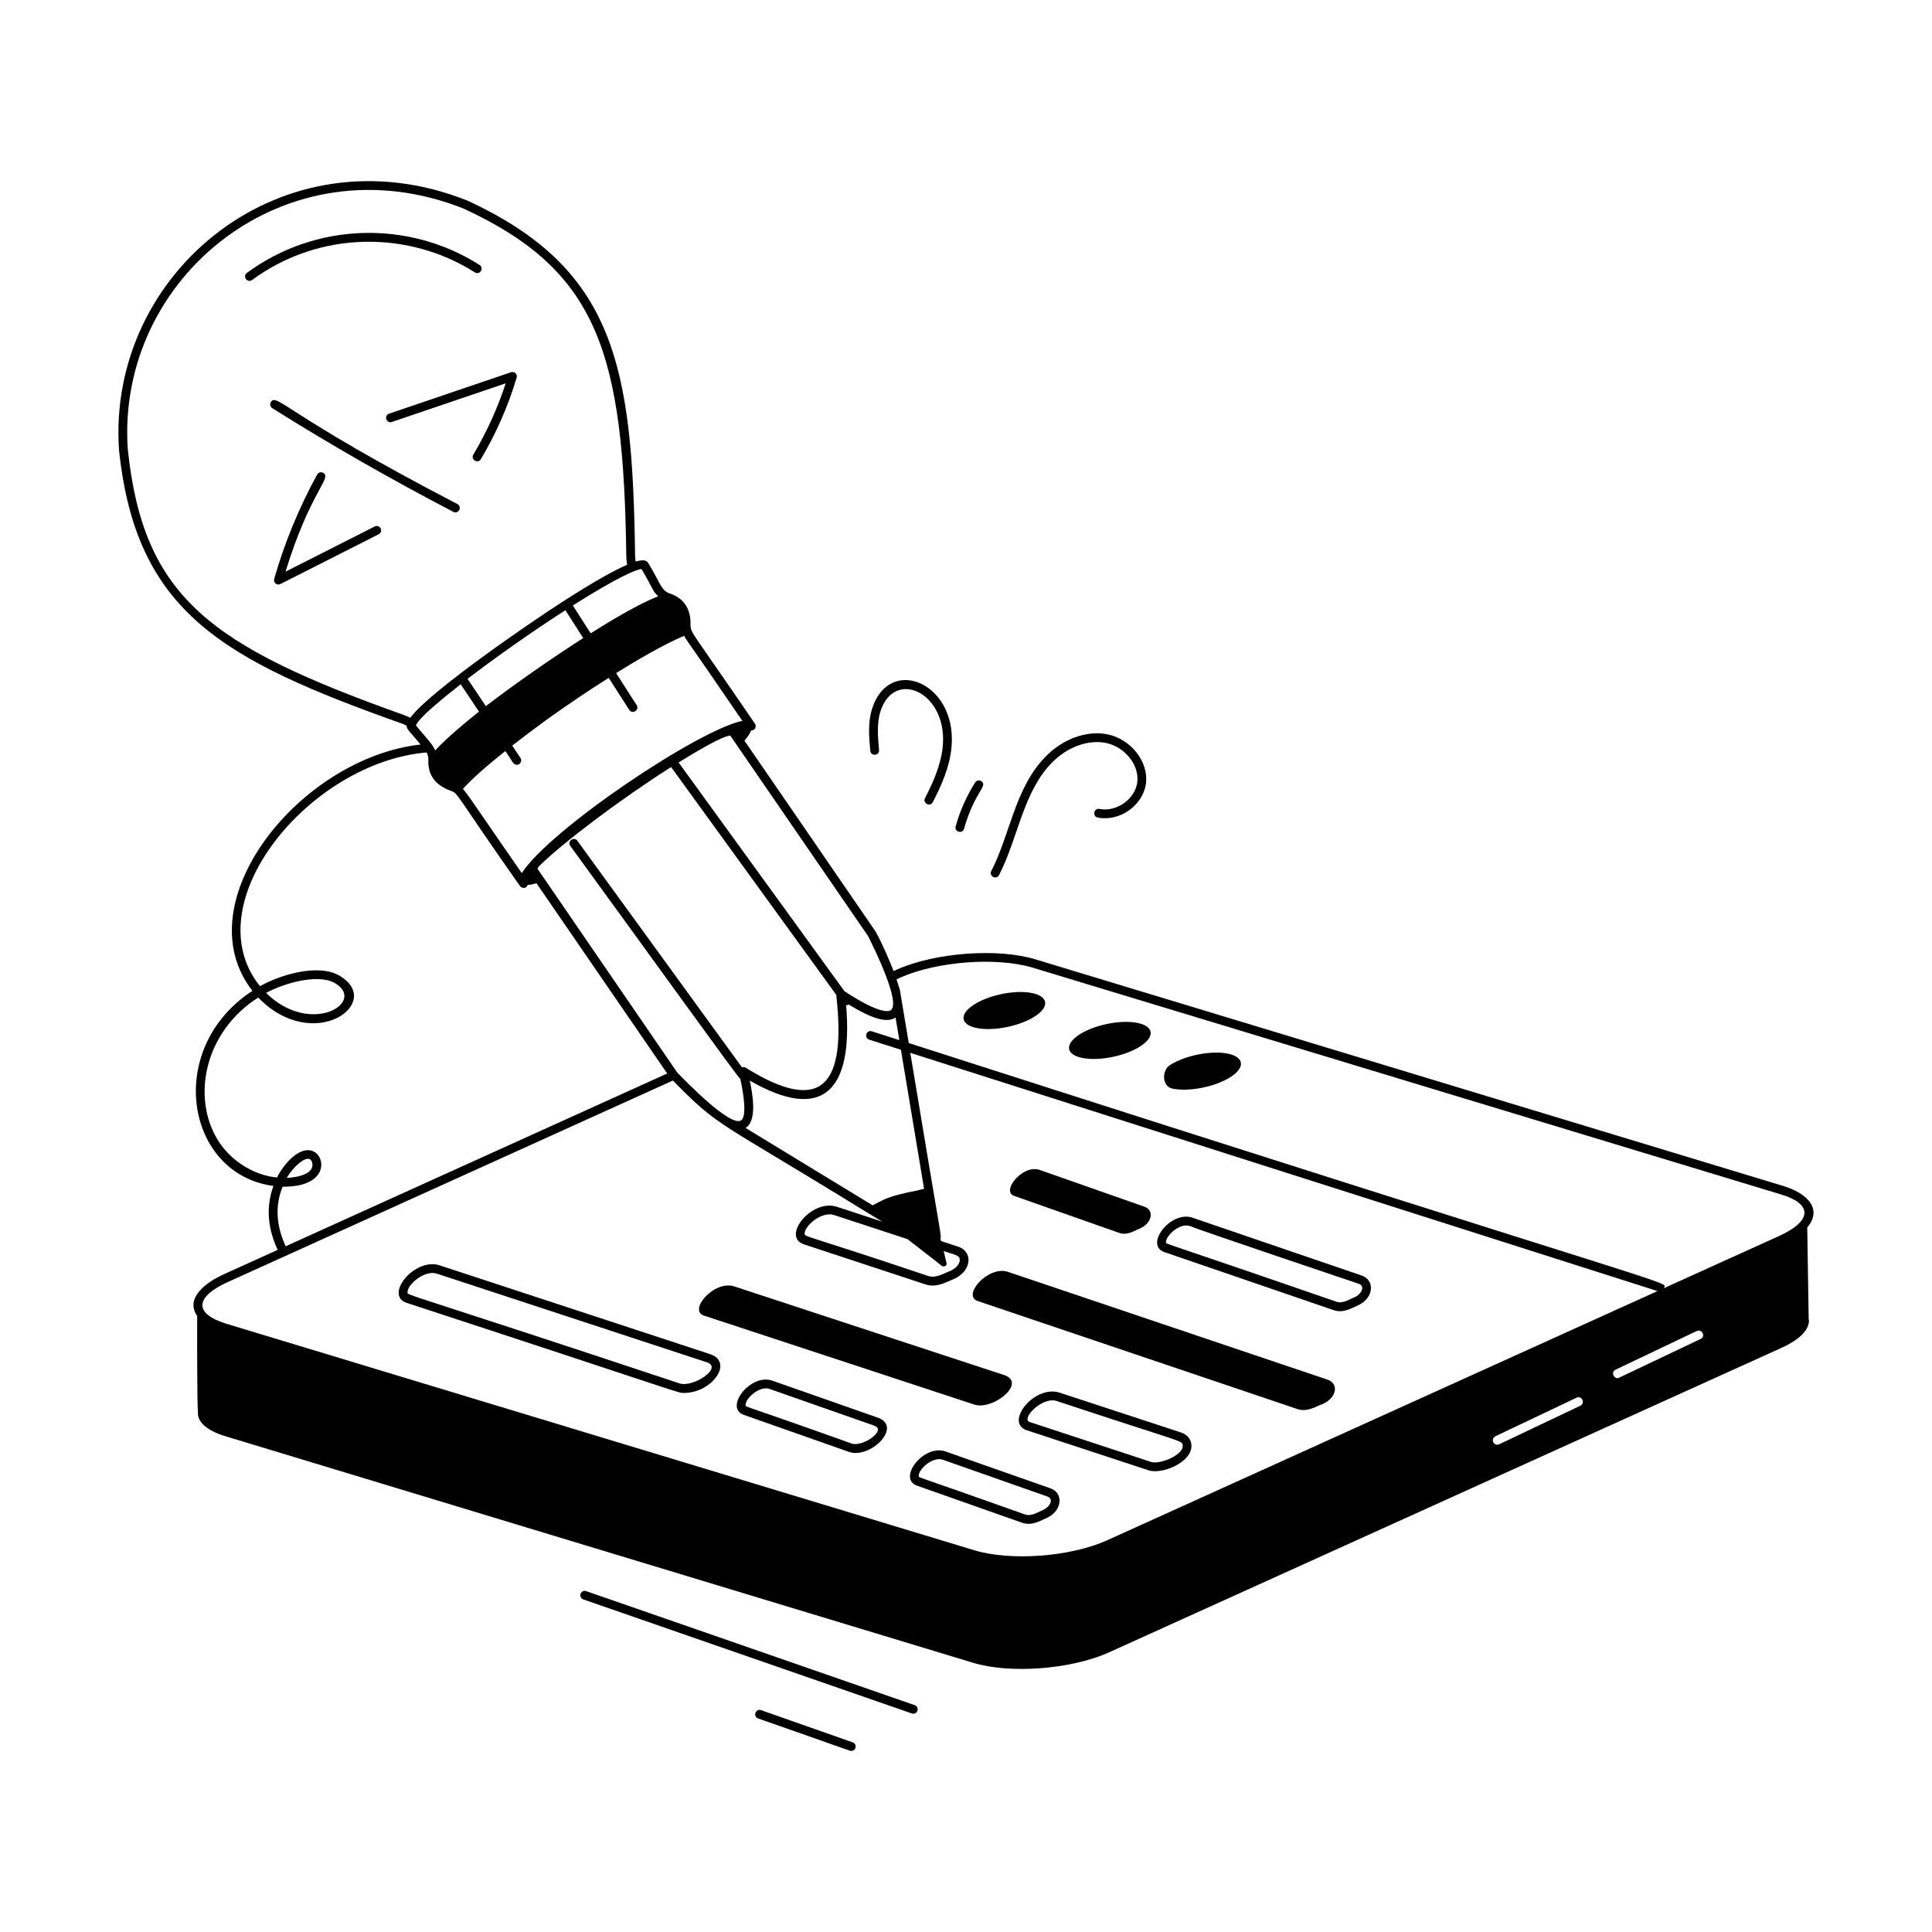 <?xml version="1.0" encoding="UTF-8"?>
<svg width="1200pt" height="1200pt" version="1.1" viewBox="0 0 1200 1200" xmlns="http://www.w3.org/2000/svg">
 <g>
  <path d="m1107.4 736.55-464.39-140.72c-23.391-7.031-61.781-4.219-85.594 6.234l-2.391 1.078c-2.531-6.422-6.281-15.609-11.156-24.516-0.562-0.797-80.719-117.52-81.469-118.59 2.156-2.531 3.562-4.688 4.125-6.328 2.531 0.094 3.469-2.438 2.438-4.125-40.453-59.297-39.75-55.875-40.078-61.453 0.281-9.703-3.938-16.359-12.422-19.359-6.094-1.875-6.281-6.844-13.781-18.984-0.797-1.172-2.016-2.719-7.875-0.984-0.094-1.078-0.328-2.156-0.328-3.281-1.594-118.17-12.328-178.5-104.16-220.92-114.23-45.562-224.21 44.391-216.37 155.16 10.594 100.41 64.219 130.03 175.6 169.64 1.219 0.422 2.109 0.891 3.047 1.359 0 2.578 1.594 2.906 8.578 11.672-75.094 8.484-147.1 98.25-104.39 153-54.844 35.766-41.625 113.86 13.031 121.18-4.875 13.547-3.375 26.719 2.672 39.703l-32.906 14.906c-12.422 5.531-24.609 15.328-17.109 26.156-0.047 15.328-0.047 52.641 0.469 60.141-0.234 5.672 5.438 11.016 17.016 14.531l464.39 140.72c22.922 6.984 60.328 4.125 83.672-6.094l417.71-189.14c10.922-4.781 16.781-10.359 17.672-15.703h0.094c0.094-0.984 0.094-1.969-0.094-2.812l-0.891-56.625c9.844-11.672-0.281-21.422-15.094-25.828zm-547.78-129.52c22.781-9.984 59.438-12.703 81.797-6l464.39 140.72c21.094 6.281 19.172 16.969-1.125 26.109l-71.203 32.25c1.219-4.969 25.734 6.797-469.03-152.26-0.609-3.562-5.812-34.734-5.625-33.609 0-0.141-0.141-0.188-0.188-0.328-0.422-1.688-1.172-3.656-1.828-5.578zm-19.734 38.719 19.688 6.281 14.391 86.391c-1.453 0.234-2.953 0.703-3.891 0.938-18.234 3.562-20.203 5.25-28.078 9.281l-78.891-48.047c7.312-4.547 4.359-20.953 2.625-29.391 45.422 26.109 64.266 6.328 59.812-46.875 0.562 0.047 0.656 0.094 1.5-0.469 14.766 9.047 23.953 11.672 29.109 8.203 0.047 0 0.047-0.047 0.094-0.047l2.344 14.016-17.016-5.438c-3.516-1.125-5.109 4.078-1.688 5.156zm44.859 140.34c1.828 1.406 3.891-0.375 3.047-1.922-0.422-2.016-1.031-4.406-1.641-7.125 6.75 2.391 9.844 2.438 9.984 5.344 0.141 2.109-1.734 5.25-6.188 7.125-3.188 1.078-8.391 4.641-13.359 3.047-77.156-25.969-76.781-24.188-76.828-26.25-0.094-4.922 10.406-13.922 18-11.719l45.891 15.047c1.125 0.938 19.688 15.188 21.094 16.453zm-250.92-246.52c0.094-0.375 0.562-0.938 0.891-1.453 14.859-14.719 50.812-41.812 82.125-61.688l102.56 141.47c6.375 56.016-8.625 74.953-56.297 45.234-0.703-0.422-1.5-0.422-2.25-0.188l-102.23-140.72c-2.109-2.906-6.516 0.281-4.406 3.188 50.109 68.766 103.88 143.58 105.66 144.84 1.078 4.922 4.734 23.297 0.281 25.734-6.891 3.797-34.125-24.281-39.609-29.906-8.812-12.938 32.109 46.781-86.719-126.52zm205.36 41.859c3.797 7.547 21.422 43.266 13.547 46.312-2.156 0.797-8.953 0.609-28.266-12.141l-102.98-142.03c29.203-18.094 30.984-16.172 32.062-16.734 0.656 0.984 85.312 124.13 85.641 124.6zm-78.094-133.69c-27.516 5.672-119.39 67.359-137.02 94.547-21.984-31.547-33.188-48.609-36.516-52.312 5.25-5.859 14.25-13.922 26.297-23.484 3.984 5.391 4.641 8.531 7.172 8.531 2.156 0 3.469-2.438 2.25-4.219l-5.109-7.688c6.703-5.25 14.062-10.781 22.172-16.688 12.891-9.188 25.734-17.812 37.734-25.406l12.75 19.875c1.969 3.047 6.562 0.094 4.594-2.953l-12.75-19.875c10.969-6.844 30.469-18.422 42.422-23.156 2.062 4.312-5.625-8.109 36 52.828zm-202.78 2.719c1.078-1.031-0.844-3 27.844-25.453l11.344 16.969c-9.562 7.641-20.438 16.781-27.188 24.141-1.781-4.359-6.047-8.109-12-15.656zm92.859-71.438 11.062 17.297c-20.156 12.938-42.281 28.359-60.469 42.281l-11.344-16.969c17.719-13.547 40.312-29.484 60.75-42.609zm57.656-8.672c-7.031 2.766-16.406 7.594-28.172 14.531-4.359 2.625-9.047 5.484-13.781 8.484l-11.062-17.297c27.562-17.484 39.562-22.5 42.656-22.641 8.016 13.734 6.656 13.359 10.359 16.922zm-329.44-91.078c-7.547-106.92 98.766-193.55 208.74-149.63 83.719 38.672 99.188 90.188 100.88 215.95 0 1.781 0.281 3.469 0.516 5.203-7.734 3.328-20.297 10.172-41.109 23.625-18.844 12.094-81.844 55.266-93.562 71.391-1.125-0.516-2.109-1.031-3.422-1.5-120.56-42.938-162.28-72.797-172.03-165.05zm96.141 457.82c3.328 0.047 6.75-0.234 10.406-0.938 17.484-3.891 15.422-17.859 8.859-20.953-8.391-4.031-18.656 7.828-22.734 16.172-14.578-1.406-28.922-10.453-36.891-23.438-16.219-26.672-8.156-67.031 25.219-88.359 34.641 35.859 79.547 2.531 49.734-13.969-12.891-6.891-35.578-0.422-48.656 6.938-41.391-51.609 30.984-139.08 103.55-145.18 0.938 1.828 1.125 3.797 1.031 5.25-0.234 8.766 4.312 14.953 13.641 18.469 5.203 1.781 1.875 0.375 43.172 59.109 1.359 1.922 4.219 1.734 4.922-0.609 1.359 0.047 3.188-0.281 5.438-0.984 24.516 35.672 71.25 103.78 81.188 118.17l-236.95 107.3c-5.766-12.375-6.844-24.844-1.922-36.984zm2.578-5.484c4.219-7.312 13.922-16.078 15.75-9.609 1.922 6.891-8.578 9.328-15.75 9.609zm-12.844-114.89c11.016-5.953 31.688-12 42.328-6.328 20.859 11.578-14.203 33.984-42.328 6.328zm-23.438 179.44 276.14-125.02c29.109 29.766 26.578 23.953 118.88 80.906l11.156 6.75c-6.094-2.016-30.188-9.891-28.641-9.375-15.656-4.594-34.172 18.844-19.969 23.484l75.516 24.891c7.125 2.25 13.125-1.688 17.156-3.188 11.766-5.016 12.562-17.531 2.578-20.438l-10.125-3.328c-0.141-0.469-0.234-0.891-0.469-1.828 0.844-1.688 1.312 5.812-18.656-115.08l464.11 147.98-342.56 155.11c-22.828 10.031-59.531 12.656-81.797 5.859l-464.39-140.63c-21.422-6.562-18.984-17.156 1.078-26.109zm839.76 76.969c-50.672 23.953-50.484 24.234-51.609 24.234-2.812 0-3.891-3.891-1.219-5.25l50.531-24c3.328-1.406 5.484 3.422 2.297 5.016zm74.719-41.484-50.531 24c-2.625 1.781-5.906-3.234-2.297-4.922l50.391-24c3.234-1.453 5.766 3.281 2.438 4.922z"/>
  <path d="m728.48 676.22c10.453 2.016 26.531-1.266 35.859-7.266s8.438-12.562-2.016-14.578-26.484 1.266-35.812 7.266c-4.828 3.141-5.062 13.266 1.969 14.578z"/>
  <path d="m672.42 657.14c10.453 2.016 26.531-1.219 35.859-7.266 9.328-6 8.438-12.562-2.016-14.578s-26.484 1.266-35.812 7.266c-9.328 6.047-8.484 12.562 1.969 14.578z"/>
  <path d="m606.89 638.58c10.453 2.016 26.531-1.266 35.859-7.266s8.438-12.562-2.016-14.578-26.484 1.266-35.812 7.266c-9.328 6.047-8.484 12.562 1.969 14.578z"/>
  <path d="m723.24 777.71 105.14 36.047c6.094 2.109 11.484-1.5 14.906-2.859 10.266-4.594 10.875-16.031 2.156-18.75-1.125-0.375-112.03-38.297-105-35.906-13.594-4.266-29.812 17.156-17.203 21.469zm13.594-16.547c1.688 0 2.344 0.469 3.422 0.75 1.219 0.984 104.58 35.766 103.5 35.391 4.453 1.359 2.016 6.469-2.672 8.578-2.766 0.984-6.984 4.031-10.922 2.672-110.48-38.203-105.94-35.672-105.98-36.984-0.047-3.469 6.562-10.406 12.656-10.406z"/>
  <path d="m607.36 808.13 198.66 67.125c6.188 2.016 12.141-2.109 15.281-3.094 9-3.844 10.688-13.031 2.812-15.375l-198.42-66.938c-12.328-3.609-28.453 15-18.328 18.281z"/>
  <path d="m733.13 889.6c-7.359-2.391-79.969-26.25-75.328-24.703-15.562-4.641-34.172 18.844-19.969 23.484l75.516 24.844c8.438 2.812 27.281-5.016 26.672-15.656-0.234-3.797-2.859-6.797-6.891-7.969zm-18.094 18.469-75.516-24.844c-5.578-1.828 7.594-15.844 16.688-13.078 80.578 26.719 78.188 24.375 78.375 27.797 0.328 6.047-14.438 11.766-19.547 10.125z"/>
  <path d="m437.34 817.18 167.81 55.219c11.812 3.844 33.328-13.969 18.094-18.469l-167.53-55.031c-2.578-0.75-5.672-0.562-8.672 0.516-9.469 3.469-17.625 15.188-9.703 17.766z"/>
  <path d="m252.74 809.29c177.47 58.078 167.76 55.875 172.26 55.875 17.297 0 31.453-19.594 15.328-24.328-3.984-1.312-102.28-33.609-167.63-55.031-15.422-4.594-34.359 18.797-19.969 23.484zm18.375-18.281 167.58 55.031c11.016 3.234-8.062 15.891-16.453 13.266-173.9-57.75-169.08-54.516-169.13-56.578-0.094-5.016 10.641-13.922 18-11.719z"/>
  <path d="m243.42 262.08 70.688-24c-5.062 15.469-11.812 30.328-20.109 44.297-1.875 3.141 2.859 5.859 4.688 2.812 9.422-15.891 16.922-32.906 22.219-50.625 0.656-2.156-1.406-4.078-3.469-3.375l-75.75 25.734c-3.469 1.172-1.641 6.375 1.734 5.156z"/>
  <path d="m284.11 313.08c-107.02-55.594-112.12-69.281-115.88-63.328-0.797 1.266-0.422 2.953 0.844 3.75 36.422 22.875 74.297 44.531 112.5 64.406 3.188 1.688 5.719-3.188 2.531-4.828z"/>
  <path d="m232.74 327-55.406 28.078c15.609-50.578 29.203-58.172 23.344-61.406-1.312-0.703-3-0.234-3.703 1.078-11.391 20.859-20.344 42.656-26.672 64.828-0.656 2.297 1.781 4.266 3.844 3.188l61.078-30.938c1.359-0.703 1.875-2.344 1.219-3.656-0.75-1.312-2.391-1.875-3.703-1.172z"/>
  <path d="m294.94 169.18c3.094 1.922 5.953-2.672 2.953-4.594-44.391-28.219-102-26.391-144.56 4.922-2.906 2.156 0.375 6.516 3.234 4.406 42.094-30.938 97.406-30.75 138.37-4.734z"/>
  <path d="m682.92 502.45c-3.562-0.703-4.594 4.641-1.078 5.344 13.547 2.719 28.031-7.5 29.906-21 1.875-13.688-9.516-28.078-24.422-30.797-12.703-2.297-27.188 3-37.828 13.875-19.219 19.594-21.938 48.141-33.797 71.156-1.641 3.188 3.188 5.719 4.828 2.484 11.859-23.016 14.859-51.516 32.859-69.844 9.375-9.562 22.031-14.25 32.953-12.328 12.141 2.203 21.516 13.781 20.016 24.703-1.406 10.359-12.891 18.469-23.438 16.406z"/>
  <path d="m605.68 486c-5.344 8.438-9.422 17.625-12.094 27.234-0.984 3.516 4.266 4.922 5.25 1.453 6.375-22.922 15.234-26.625 10.594-29.531-1.266-0.797-2.953-0.422-3.75 0.844z"/>
  <path d="m579.37 498.24c5.25-10.125 10.781-22.266 11.719-35.203 2.906-39.375-39.047-56.344-49.5-22.547-2.672 8.578-1.781 17.766-1.031 25.828 0.328 3.609 5.766 3.094 5.438-0.516-0.703-7.594-1.5-16.172 0.797-23.719 8.344-26.953 41.297-12.469 38.859 20.531-0.891 11.953-6.094 23.438-11.109 33.094-1.641 3.234 3.188 5.719 4.828 2.531z"/>
  <path d="m568.13 1059.1-204.05-70.828c-3.469-1.125-5.156 3.984-1.781 5.156l204.05 70.828c3.562 1.125 5.109-3.984 1.781-5.156z"/>
  <path d="m472.69 1062.2c-3.469-1.125-5.156 3.984-1.828 5.156 58.547 20.484 56.812 20.156 57.891 20.156 3.047 0 3.797-4.266 0.891-5.297z"/>
  <path d="m630 742.82 65.203 22.969c5.297 1.828 10.219-1.875 12.891-2.766 7.594-3.375 9.047-11.578 2.391-13.641l-65.016-22.828c-2.156-0.656-4.828-0.516-7.312 0.469-7.922 3.094-14.812 13.5-8.156 15.797z"/>
  <path d="m544.45 880.26c-25.5-8.953-67.781-23.766-65.109-22.828-13.594-4.266-29.766 17.156-17.203 21.422l65.25 22.969c13.219 4.594 34.219-16.219 17.062-21.562zm-15.281 16.406c-69.141-24.703-66.094-22.641-66.094-23.906-0.094-4.266 8.578-12 14.625-10.172l65.062 22.828c8.625 2.766-7.031 13.453-13.594 11.25z"/>
  <path d="m652.03 924.28c-25.5-8.953-67.781-23.812-65.109-22.875-13.594-4.312-29.766 17.156-17.203 21.422l65.25 23.016c6.234 2.109 11.625-1.594 14.906-2.859 10.266-4.547 10.875-16.031 2.156-18.703zm-4.406 13.734c-2.438 0.844-6.891 4.031-10.875 2.672-69.281-24.703-66.094-22.688-66.094-23.953-0.094-4.453 8.719-11.953 14.625-10.172l65.062 22.875c4.5 1.406 1.922 6.516-2.719 8.578z"/>
 </g>
</svg>
